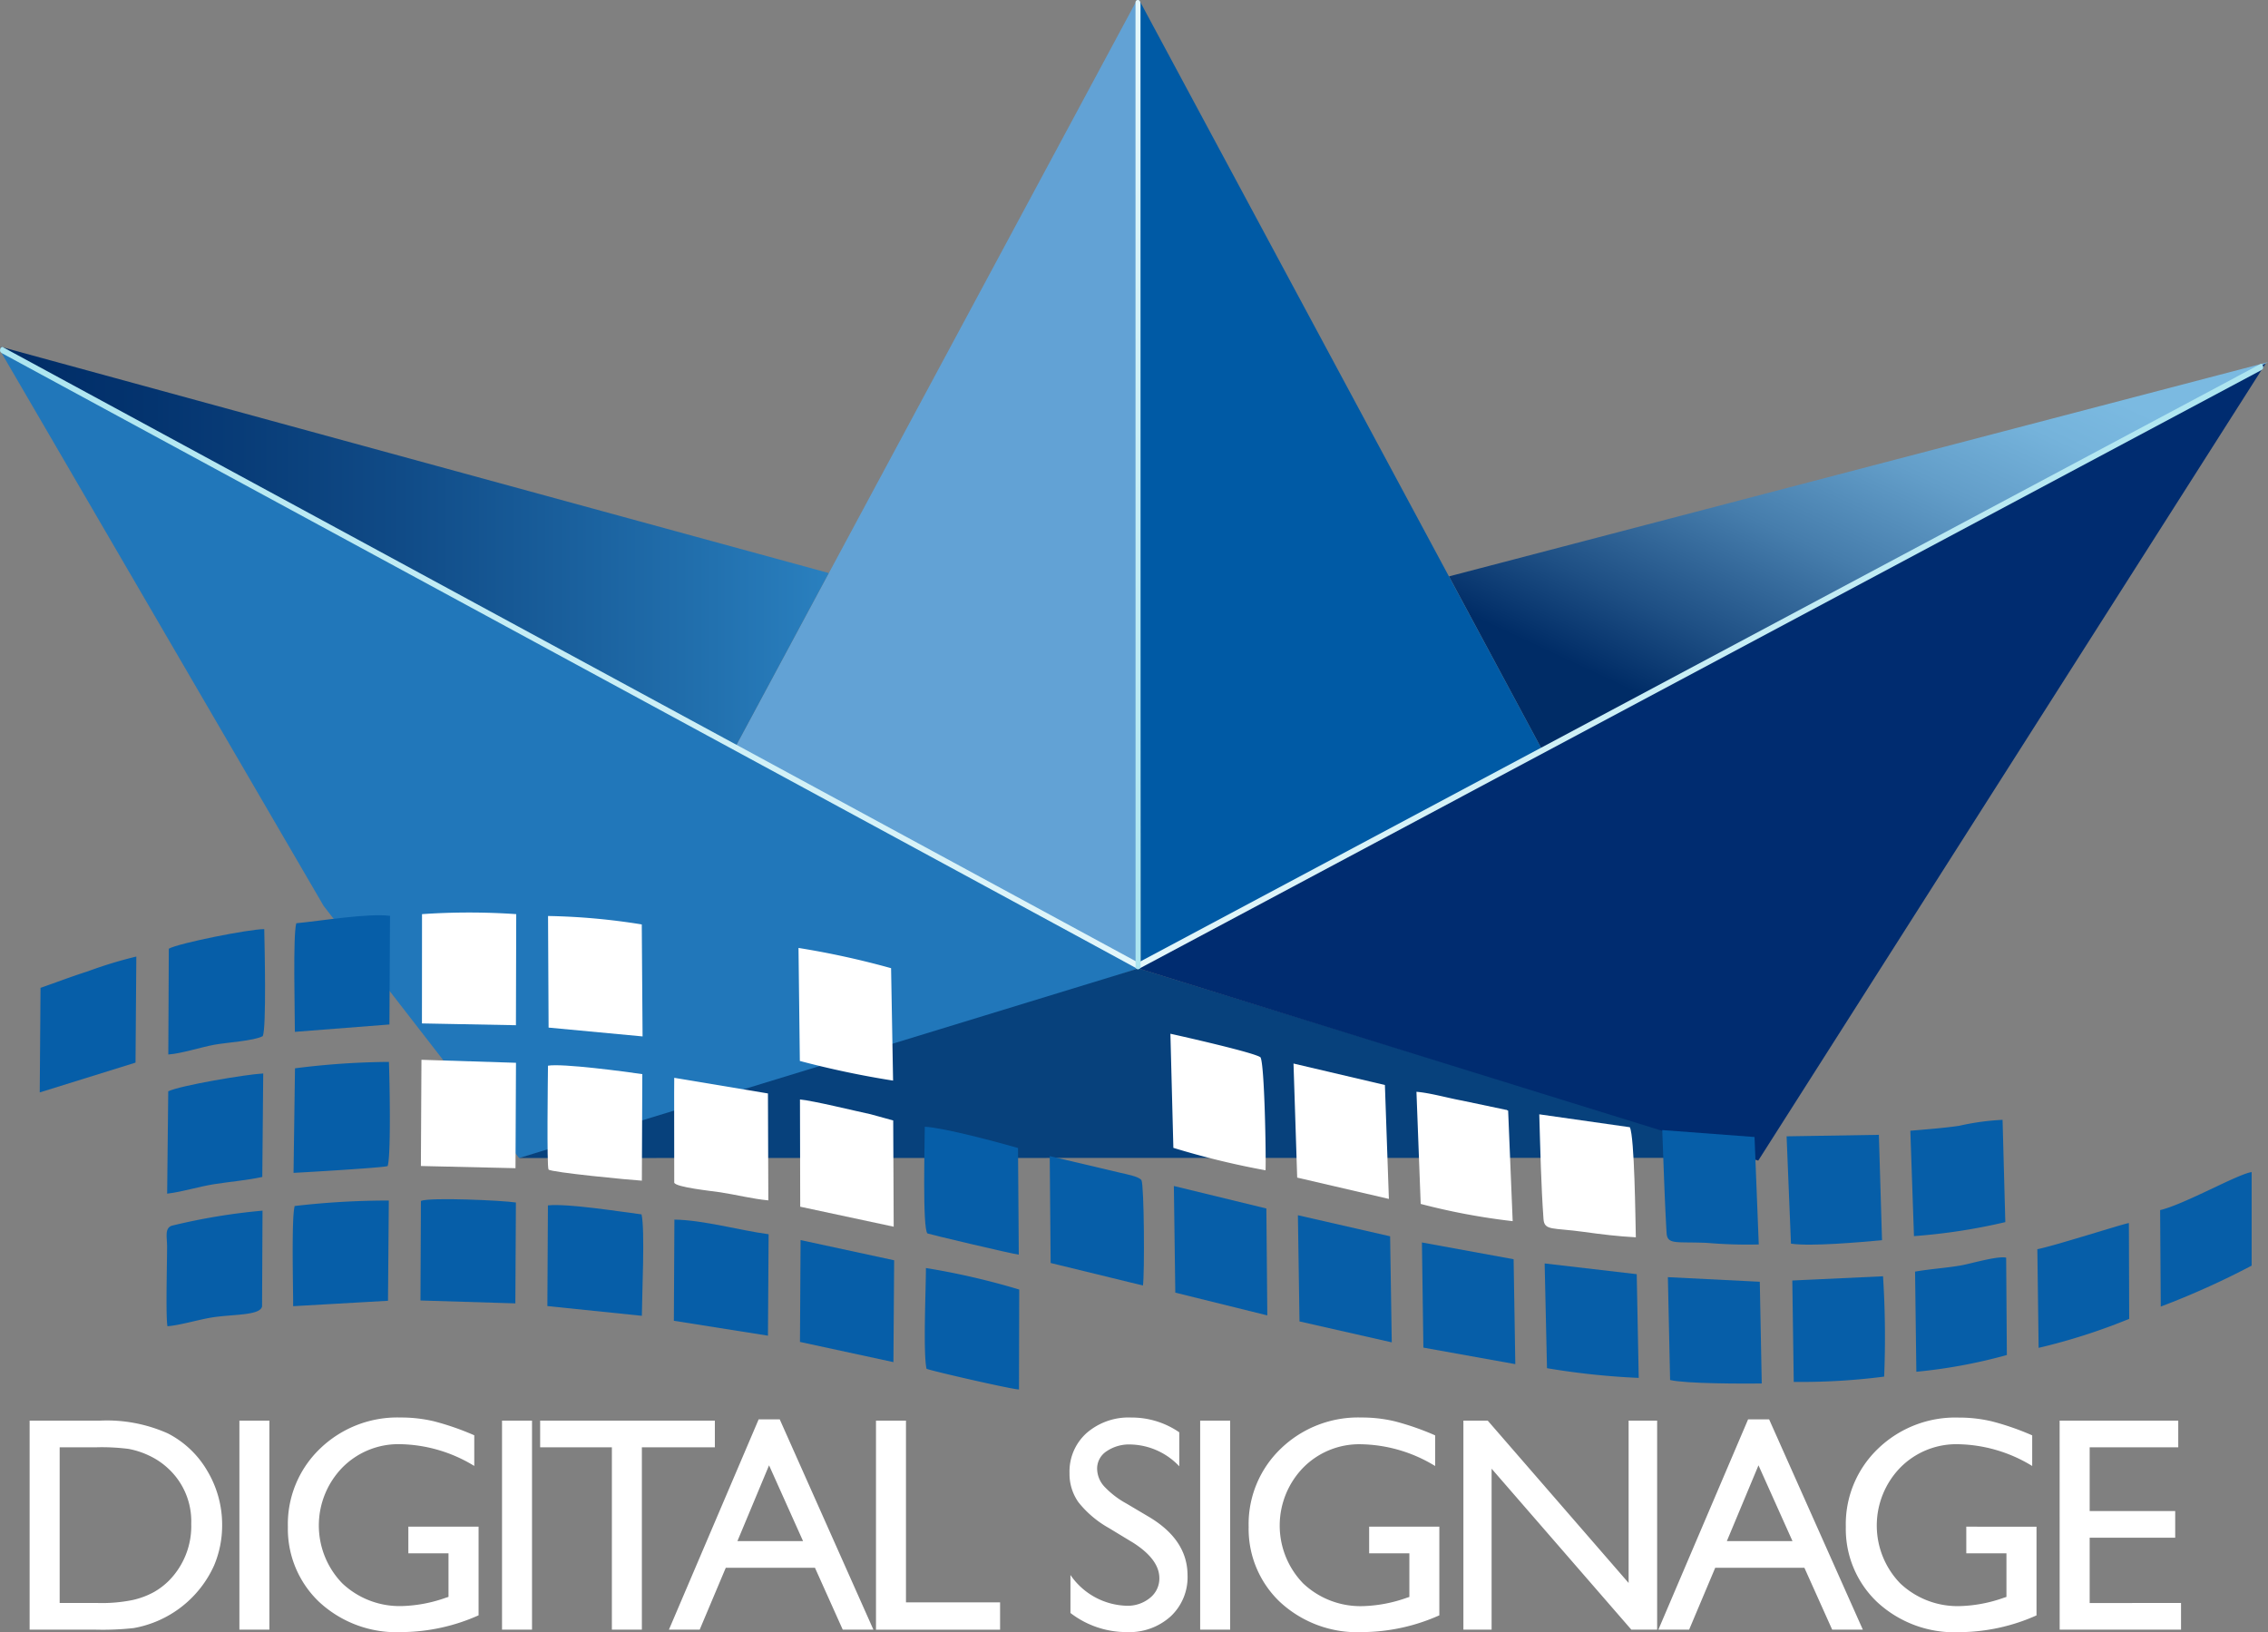 <svg id="_1" data-name="1" xmlns="http://www.w3.org/2000/svg" xmlns:xlink="http://www.w3.org/1999/xlink" viewBox="0 0 226.831 163.239">
  <rect x="0" y="0" width="226.831" height="163.239" fill="#808080" stroke="none"/>
  <defs>
    <style>
      .cls-1 {
        fill: #2177ba;
      }

      .cls-1, .cls-10, .cls-11, .cls-12, .cls-2, .cls-3, .cls-4, .cls-5, .cls-6, .cls-7, .cls-8, .cls-9 {
        fill-rule: evenodd;
      }

      .cls-2 {
        fill: #07417c;
      }

      .cls-3 {
        fill: #62a2d5;
      }

      .cls-4 {
        fill: url(#GradientFill_1);
      }

      .cls-5 {
        fill: url(#GradientFill_2);
      }

      .cls-6 {
        fill: #005aa5;
      }

      .cls-7 {
        fill: #002c70;
      }

      .cls-8 {
        fill: url(#GradientFill_3);
      }

      .cls-9 {
        fill: url(#GradientFill_3-2);
      }

      .cls-10 {
        fill: url(#GradientFill_3-3);
      }

      .cls-11 {
        fill: #fff;
      }

      .cls-12 {
        fill: #065ea8;
      }
    </style>
    <linearGradient id="GradientFill_1" data-name="GradientFill 1" y1="54.698" x2="82.888" y2="54.698" gradientUnits="userSpaceOnUse">
      <stop offset="0" stop-color="#002c66"/>
      <stop offset="0.184" stop-color="#04346f"/>
      <stop offset="0.484" stop-color="#104b87"/>
      <stop offset="0.861" stop-color="#2271af"/>
      <stop offset="1" stop-color="#2a80bf"/>
    </linearGradient>
    <linearGradient id="GradientFill_2" data-name="GradientFill 2" x1="193.207" y1="31.246" x2="173.311" y2="73.822" gradientUnits="userSpaceOnUse">
      <stop offset="0" stop-color="#7bbae1"/>
      <stop offset="0.13" stop-color="#75b3db"/>
      <stop offset="0.324" stop-color="#639ec9"/>
      <stop offset="0.559" stop-color="#467dac"/>
      <stop offset="0.823" stop-color="#1e4f84"/>
      <stop offset="1" stop-color="#002c66"/>
    </linearGradient>
    <linearGradient id="GradientFill_3" data-name="GradientFill 3" x1="159.968" y1="215.532" x2="273.97" y2="215.532" gradientUnits="userSpaceOnUse">
      <stop offset="0" stop-color="#ace5f0"/>
      <stop offset="1" stop-color="#e3f6fa"/>
    </linearGradient>
    <linearGradient id="GradientFill_3-2" x1="386.323" y1="216.404" x2="273.557" y2="216.404" xlink:href="#GradientFill_3"/>
    <linearGradient id="GradientFill_3-3" x1="287.029" y1="202.916" x2="260.531" y2="193.504" xlink:href="#GradientFill_3"/>
  </defs>
  <title>logo_ob</title>
  <polygon class="cls-1" points="0.001 35.039 113.865 96.86 81.806 107.411 61.036 114.156 60.633 114.287 60.775 113.328 51.92 115.822 41.635 102.558 36.472 95.9 32.373 90.614 0.001 35.039"/>
  <polygon class="cls-2" points="175.404 115.803 51.92 115.822 113.865 96.86 175.404 115.803"/>
  <polygon class="cls-3" points="113.697 0.023 113.686 96.87 73.534 74.733 113.697 0.023"/>
  <polygon class="cls-4" points="0 34.664 73.534 74.733 82.888 57.313 0 34.664"/>
  <polygon class="cls-5" points="226.831 36.22 154.702 75.864 144.92 57.648 226.831 36.22"/>
  <polygon class="cls-6" points="113.977 0.077 114.078 96.806 157.547 81.163 113.977 0.077"/>
  <polygon class="cls-7" points="226.602 36.346 113.865 96.86 175.848 116.081 226.602 36.346"/>
  <path class="cls-8" d="M160.234,184.451,273.7,245.957c.132.071.266.149.266.328h0c0,.179-.135.4-.266.328L160.234,185.108c-.131-.071-.266-.147-.266-.328h0C159.968,184.6,160.1,184.38,160.234,184.451Z" transform="translate(-159.967 -149.74)"/>
  <path class="cls-9" d="M386.057,186.144,273.823,246.007c-.132.07-.266.149-.266.328h0c0,.179.133.4.266.328L386.057,186.8c.132-.07.266-.147.266-.327S386.188,186.075,386.057,186.144Z" transform="translate(-159.967 -149.74)"/>
  <path class="cls-10" d="M273.533,149.96l.007,96.446a.249.249,0,0,0,.258.268.257.257,0,0,0,.247-.258l-.012-96.233c0-.18-.023-.351-.16-.42h0A.237.237,0,0,0,273.533,149.96Z" transform="translate(-159.967 -149.74)"/>
  <path class="cls-11" d="M239.962,255.853a92.589,92.589,0,0,0,9.325,1.966l-.2-11.244a84.032,84.032,0,0,0-9.259-2.025Z" transform="translate(-159.967 -149.74)"/>
  <path class="cls-11" d="M277.32,264.545a81.69,81.69,0,0,0,9.22,2.244c.056-1.5-.1-10.613-.507-11.3-.589-.463-7.714-2.071-9.01-2.357Z" transform="translate(-159.967 -149.74)"/>
  <path class="cls-11" d="M214.833,252.517l9.4.882-.08-11.2a65.36,65.36,0,0,0-9.374-.844Z" transform="translate(-159.967 -149.74)"/>
  <path class="cls-11" d="M202.167,252.1l9.4.179.03-11.11a68.819,68.819,0,0,0-9.422,0Z" transform="translate(-159.967 -149.74)"/>
  <path class="cls-12" d="M189.6,242.08c-.348,1.221-.136,8.974-.142,10.862l9.458-.737.057-10.867C196.742,241.063,192.042,241.849,189.6,242.08Z" transform="translate(-159.967 -149.74)"/>
  <path class="cls-12" d="M176.85,244.627l-.051,10.58c1.332-.093,3.223-.722,4.613-.977,1.2-.22,3.993-.389,4.836-.862.374-.835.182-9.061.147-10.7C184.929,242.66,177.816,244.073,176.85,244.627Z" transform="translate(-159.967 -149.74)"/>
  <polygon class="cls-11" points="129.737 117.781 138.907 119.912 138.509 108.518 129.368 106.372 129.737 117.781"/>
  <path class="cls-11" d="M323.573,273.491c-.045-1.805-.126-10.041-.6-11.009l-9.058-1.291c.1,3.391.182,7.133.424,10.476.086,1.191.937.849,4.041,1.284C320.105,273.192,321.817,273.4,323.573,273.491Z" transform="translate(-159.967 -149.74)"/>
  <path class="cls-11" d="M302.056,270.153a65.9,65.9,0,0,0,9.2,1.723l-.454-11.053c-.11-.027-.169-.111-.189-.075l-4.43-.933c-1.426-.259-3.185-.768-4.551-.878Z" transform="translate(-159.967 -149.74)"/>
  <path class="cls-12" d="M164.02,248.541,163.942,259l9.579-2.98.081-10.609a42.426,42.426,0,0,0-4.855,1.479C167.038,247.434,165.528,248.019,164.02,248.541Z" transform="translate(-159.967 -149.74)"/>
  <path class="cls-11" d="M224.162,267.826l.046-10.655c-1.747-.258-8-1.09-9.435-.844-.012,1.143-.128,10.085.055,10.383C215,266.991,223.187,267.779,224.162,267.826Z" transform="translate(-159.967 -149.74)"/>
  <path class="cls-12" d="M261.859,275.226l-.076-10.666c-1.893-.547-7.444-2.043-9.326-2.126,0,1.381-.249,10.245.271,10.672C252.8,273.161,261.167,275.154,261.859,275.226Z" transform="translate(-159.967 -149.74)"/>
  <path class="cls-12" d="M335.868,274.206l-.424-10.746-9.229-.693c.13,3.4.235,6.876.431,10.272.071,1.225.939.872,4.06,1.011A47.1,47.1,0,0,0,335.868,274.206Z" transform="translate(-159.967 -149.74)"/>
  <path class="cls-12" d="M189.47,256.589l-.145,10.457c1.257-.06,8.9-.513,9.408-.677.354-.992.2-8.743.131-10.421A78.247,78.247,0,0,0,189.47,256.589Z" transform="translate(-159.967 -149.74)"/>
  <path class="cls-11" d="M227.391,259.06l.009,8.965c.154.466,3.746.834,4.6.963,1.621.248,3.233.663,4.811.809l-.039-10.694-9.372-1.564Z" transform="translate(-159.967 -149.74)"/>
  <path class="cls-11" d="M240,270.431l9.349,2-.049-10.625-2.259-.623c-1.875-.4-5.549-1.316-7.066-1.478Z" transform="translate(-159.967 -149.74)"/>
  <polygon class="cls-11" points="42.095 116.621 51.557 116.838 51.606 106.297 42.151 105.997 42.095 116.621"/>
  <path class="cls-12" d="M265.046,276.061l9.231,2.251c.173-1.128.124-10.018-.149-10.536-.265-.387-1.642-.62-2.073-.729l-7.1-1.675Z" transform="translate(-159.967 -149.74)"/>
  <path class="cls-12" d="M176.793,258.888l-.108,10.239c1.618-.2,3.154-.708,4.746-.956,1.564-.244,3.237-.384,4.769-.715l.093-10.351C184.584,257.192,178.015,258.3,176.793,258.888Z" transform="translate(-159.967 -149.74)"/>
  <path class="cls-12" d="M338.651,263.392l.437,10.734c1.981.3,6.953-.148,9.107-.345l-.315-10.539Z" transform="translate(-159.967 -149.74)"/>
  <polygon class="cls-12" points="117.546 129.285 126.749 131.563 126.654 120.87 117.402 118.619 117.546 129.285"/>
  <polygon class="cls-12" points="129.967 132.165 139.195 134.258 139.03 123.651 129.808 121.543 129.967 132.165"/>
  <path class="cls-12" d="M214.712,280.369l9.449.974c.012-2.119.328-8.575-.031-10.144-2.2-.284-7.394-1.107-9.363-.9Z" transform="translate(-159.967 -149.74)"/>
  <path class="cls-12" d="M202.02,279.81l9.489.29.056-10.09c-1.369-.214-8.6-.534-9.5-.158Z" transform="translate(-159.967 -149.74)"/>
  <path class="cls-12" d="M351.027,262.832l.363,10.541a58.867,58.867,0,0,0,9.136-1.4l-.275-10.231a25.134,25.134,0,0,0-4.356.6C354.4,262.561,352.567,262.7,351.027,262.832Z" transform="translate(-159.967 -149.74)"/>
  <path class="cls-12" d="M314.687,286.581a74.511,74.511,0,0,0,9.175.972l-.2-10.374-9.209-1.073Z" transform="translate(-159.967 -149.74)"/>
  <path class="cls-12" d="M189.438,270.361c-.332,1.224-.145,8.211-.152,10.02l9.486-.542.082-10.025A81.182,81.182,0,0,0,189.438,270.361Z" transform="translate(-159.967 -149.74)"/>
  <path class="cls-12" d="M227.363,281.84l9.41,1.49.066-10.145c-2.873-.384-6.575-1.43-9.423-1.463Z" transform="translate(-159.967 -149.74)"/>
  <polygon class="cls-12" points="142.358 134.785 151.551 136.437 151.382 125.944 142.212 124.267 142.358 134.785"/>
  <path class="cls-12" d="M176.715,282.387c1.268-.1,3.05-.649,4.415-.873,2.1-.343,4.858-.173,5.047-1.114l.046-9.574a61.066,61.066,0,0,0-9.1,1.512c-.7.276-.446,1.14-.445,2.065C176.68,276.157,176.531,281.341,176.715,282.387Z" transform="translate(-159.967 -149.74)"/>
  <path class="cls-12" d="M252.635,286.644c.806.289,8.656,2.081,9.244,2.065l.025-9.993a73.011,73.011,0,0,0-9.332-2.153C252.572,278.643,252.279,285.088,252.635,286.644Z" transform="translate(-159.967 -149.74)"/>
  <polygon class="cls-12" points="80.008 134.216 89.355 136.235 89.427 126.049 80.069 124.029 80.008 134.216"/>
  <path class="cls-12" d="M327,287.763c1.576.381,7.279.368,9.165.351l-.195-10.177-9.193-.459Z" transform="translate(-159.967 -149.74)"/>
  <path class="cls-12" d="M339.222,277.812l.144,10.142a64.81,64.81,0,0,0,9.042-.53,96.04,96.04,0,0,0-.112-10.035Z" transform="translate(-159.967 -149.74)"/>
  <path class="cls-12" d="M351.5,276.923l.128,10.017a52.54,52.54,0,0,0,9.052-1.675l-.07-9.739c-.843-.193-3.452.579-4.413.756C354.684,276.56,353.085,276.644,351.5,276.923Z" transform="translate(-159.967 -149.74)"/>
  <path class="cls-12" d="M363.73,274.681l.127,9.867a60.047,60.047,0,0,0,9.058-2.9l-.03-9.581C372.482,272.09,365.429,274.351,363.73,274.681Z" transform="translate(-159.967 -149.74)"/>
  <path class="cls-12" d="M376.009,270.771l.064,9.648a80.6,80.6,0,0,0,9.089-4.094l0-9.355C383.8,267.149,378.435,270.2,376.009,270.771Z" transform="translate(-159.967 -149.74)"/>
  <path class="cls-11" d="M162.93,312.734V291.825h7.062a14.934,14.934,0,0,1,6.765,1.282,9.668,9.668,0,0,1,3.955,3.766,10.478,10.478,0,0,1,1.472,5.427,10.276,10.276,0,0,1-.807,4.016,10.908,10.908,0,0,1-8.038,6.259,28.616,28.616,0,0,1-3.781.159Zm6.755-18.242h-3.75v15.575h3.837a15.385,15.385,0,0,0,3.5-.306,8.134,8.134,0,0,0,2.08-.782,7.071,7.071,0,0,0,1.523-1.16,7.762,7.762,0,0,0,2.218-5.682,7.18,7.18,0,0,0-2.279-5.5,7.327,7.327,0,0,0-1.926-1.308,8.294,8.294,0,0,0-2.064-.675,21.355,21.355,0,0,0-3.132-.164Zm14.225-2.667h3v20.909h-3V291.825Zm16.9,10.608h7.021V311.3a19.114,19.114,0,0,1-7.665,1.676,11.364,11.364,0,0,1-8.3-3.035,10.075,10.075,0,0,1-3.107-7.491,10.45,10.45,0,0,1,3.214-7.818,11.125,11.125,0,0,1,8.069-3.117,14.207,14.207,0,0,1,3.347.383,26.709,26.709,0,0,1,4.011,1.395v3.066a14.666,14.666,0,0,0-7.42-2.177,7.866,7.866,0,0,0-5.774,2.34,8.311,8.311,0,0,0,0,11.584,8.343,8.343,0,0,0,6.04,2.264,14.149,14.149,0,0,0,4.292-.823l.286-.092V305.1h-4.016v-2.667Zm9.366-10.608h3v20.909h-3V291.825Zm3.812,0h17.475v2.667h-7.3v18.242h-3V294.492h-7.174v-2.667Zm21.854-.123-8.973,21.032h3.076l2.611-6.193h8.917l2.78,6.193h3.066L237.951,291.7Zm4.435,12.172H233.72l3.163-7.578,3.4,7.578Zm7.3-12.049h3v18.181h9.412v2.729H247.578V291.825Zm25.581,12.131-2.274-1.38A10.351,10.351,0,0,1,267.834,300a4.894,4.894,0,0,1-.9-2.918,5.16,5.16,0,0,1,1.717-4.022,6.4,6.4,0,0,1,4.451-1.543,8.394,8.394,0,0,1,4.808,1.477v3.4a6.908,6.908,0,0,0-4.864-2.182,4,4,0,0,0-2.407.68,2.066,2.066,0,0,0-.945,1.737,2.671,2.671,0,0,0,.695,1.763,8.844,8.844,0,0,0,2.238,1.727l2.284,1.354q3.825,2.292,3.827,5.83a5.355,5.355,0,0,1-1.686,4.1,6.162,6.162,0,0,1-4.379,1.574,9.2,9.2,0,0,1-5.646-1.911v-3.8a7.049,7.049,0,0,0,5.611,3.076,3.51,3.51,0,0,0,2.345-.787,2.473,2.473,0,0,0,.935-1.973q0-1.916-2.754-3.628ZM280,291.825h3v20.909h-3V291.825Zm16.9,10.608h7.021V311.3a19.114,19.114,0,0,1-7.665,1.676,11.365,11.365,0,0,1-8.3-3.035,10.076,10.076,0,0,1-3.107-7.491,10.45,10.45,0,0,1,3.214-7.818,11.125,11.125,0,0,1,8.068-3.117,14.208,14.208,0,0,1,3.347.383A26.709,26.709,0,0,1,303.5,293.3v3.066a14.666,14.666,0,0,0-7.42-2.177,7.866,7.866,0,0,0-5.774,2.34,8.311,8.311,0,0,0,0,11.584,8.344,8.344,0,0,0,6.04,2.264,14.149,14.149,0,0,0,4.292-.823l.286-.092V305.1H296.9v-2.667Zm25.953-10.608h2.851v20.909h-2.58l-13.976-16.1v16.1h-2.821V291.825h2.432l14.093,16.239V291.825Zm11.952-.123h2.1l9.372,21.032h-3.066l-2.78-6.193h-8.917l-2.611,6.193h-3.076l8.973-21.032Zm4.435,12.172-3.4-7.578-3.163,7.578Zm17.383-1.441V305.1h4.016v4.359l-.286.092a14.149,14.149,0,0,1-4.292.823,8.343,8.343,0,0,1-6.04-2.264,8.311,8.311,0,0,1,0-11.584,7.866,7.866,0,0,1,5.774-2.34,14.666,14.666,0,0,1,7.42,2.177V293.3a26.709,26.709,0,0,0-4.011-1.395,14.207,14.207,0,0,0-3.347-.383,11.125,11.125,0,0,0-8.069,3.117,10.45,10.45,0,0,0-3.214,7.818,10.075,10.075,0,0,0,3.107,7.491,11.364,11.364,0,0,0,8.3,3.035,19.114,19.114,0,0,0,7.665-1.676v-8.871Zm9.335-10.608h11.865v2.667h-8.86v6.377h8.554v2.667h-8.554v6.531H378.1v2.667H365.962Z" transform="translate(-159.967 -149.74)"/>
</svg>
